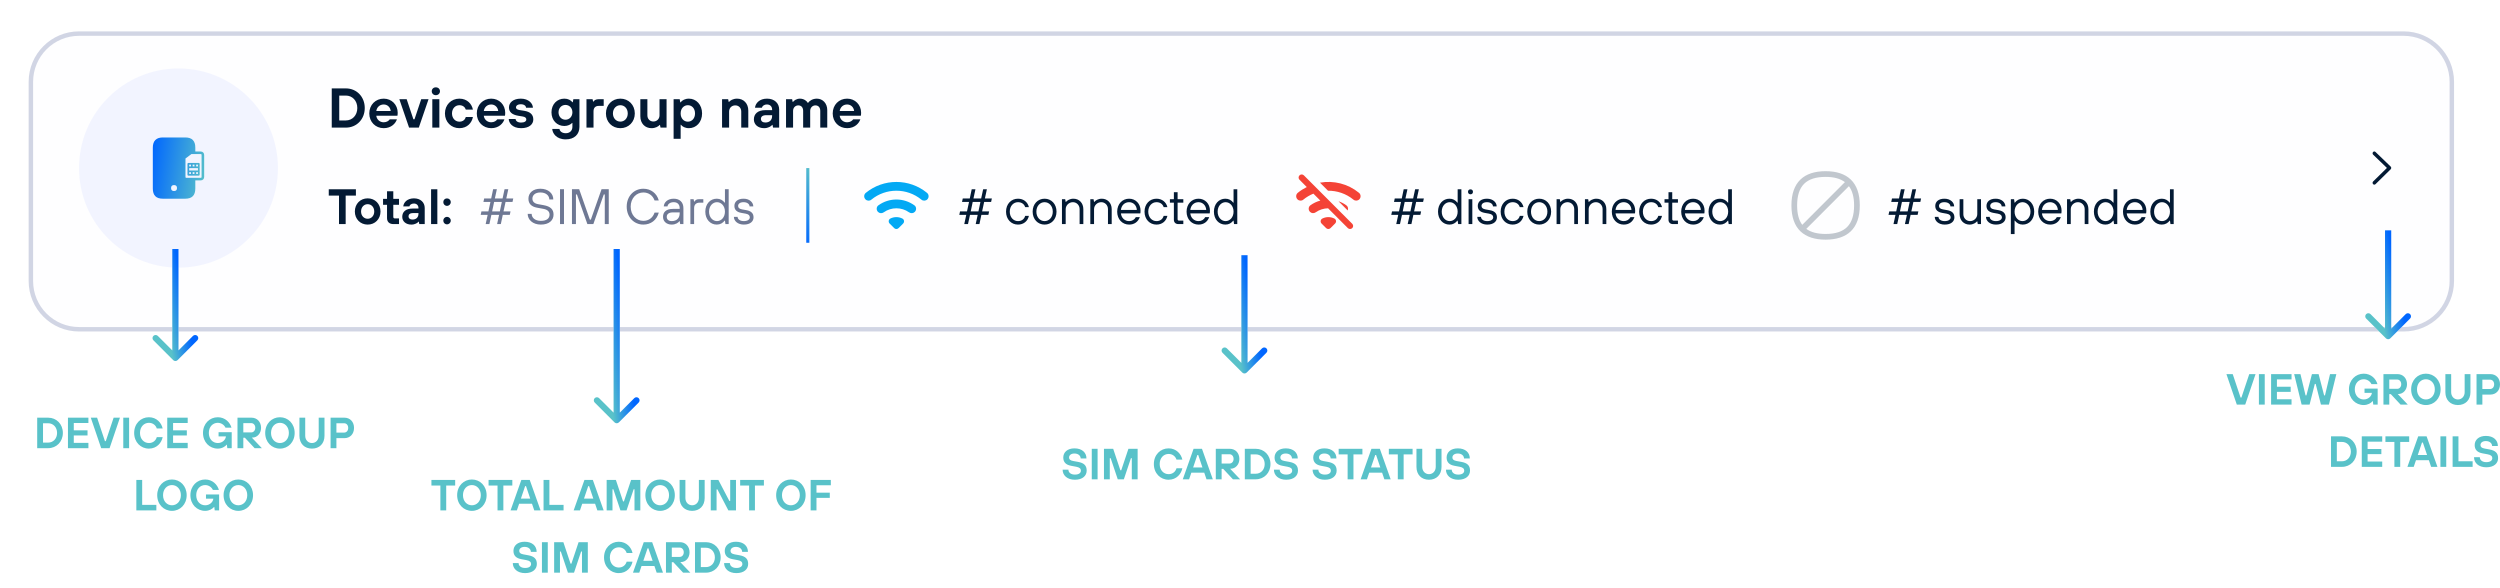 <svg width="561" height="132" viewBox="0 0 561 132" fill="none" xmlns="http://www.w3.org/2000/svg">
<g filter="url(#filter0_dd_1959_92972)">
<path d="M539.381 4.191H17.737C11.575 4.191 6.579 9.194 6.579 15.366V60.064C6.579 66.236 11.575 71.239 17.737 71.239H539.381C545.544 71.239 550.539 66.236 550.539 60.064V15.366C550.539 9.194 545.544 4.191 539.381 4.191Z" fill="#FEFEFF"/>
<path d="M539.381 4.539H17.737C11.767 4.539 6.928 9.386 6.928 15.364V60.063C6.928 66.042 11.767 70.888 17.737 70.888H539.381C545.351 70.888 550.19 66.042 550.19 60.063V15.364C550.19 9.386 545.351 4.539 539.381 4.539Z" stroke="#D1D5E4"/>
</g>
<path d="M40.054 60.062C52.379 60.062 62.37 50.056 62.37 37.712C62.37 25.369 52.379 15.363 40.054 15.363C27.729 15.363 17.737 25.369 17.737 37.712C17.737 50.056 27.729 60.062 40.054 60.062Z" fill="#F2F4FF"/>
<path d="M43.833 33.992H45.022C45.505 33.992 45.817 34.304 45.819 34.79V39.688C45.819 40.173 45.507 40.486 45.022 40.486H43.833V42.294C43.833 43.842 43.092 44.593 41.567 44.593H36.556C35.031 44.593 34.29 43.842 34.29 42.294V33.139C34.29 31.613 35.052 30.84 36.556 30.84H41.567C42.338 30.84 42.899 31.03 43.278 31.421C43.651 31.804 43.833 32.366 43.833 33.139V33.992ZM39.054 42.869C39.266 42.869 39.435 42.813 39.553 42.693C39.658 42.584 39.719 42.421 39.721 42.2C39.721 41.744 39.459 41.531 39.054 41.531C38.65 41.531 38.388 41.742 38.388 42.2C38.388 42.419 38.449 42.584 38.556 42.693C38.674 42.813 38.843 42.869 39.054 42.869ZM45.231 39.688V34.788C45.231 34.623 45.184 34.576 45.02 34.576H42.954L41.625 35.572V39.688C41.625 39.853 41.672 39.9 41.836 39.9H45.02C45.184 39.9 45.231 39.853 45.231 39.688Z" fill="white"/>
<path d="M43.833 33.992H45.022C45.505 33.992 45.817 34.304 45.819 34.79V39.688C45.819 40.173 45.507 40.486 45.022 40.486H43.833V42.294C43.833 43.842 43.092 44.593 41.567 44.593H36.556C35.031 44.593 34.29 43.842 34.29 42.294V33.139C34.29 31.613 35.052 30.84 36.556 30.84H41.567C42.338 30.84 42.899 31.03 43.278 31.421C43.651 31.804 43.833 32.366 43.833 33.139V33.992ZM39.054 42.869C39.266 42.869 39.435 42.813 39.553 42.693C39.658 42.584 39.719 42.421 39.721 42.2C39.721 41.744 39.459 41.531 39.054 41.531C38.65 41.531 38.388 41.742 38.388 42.2C38.388 42.419 38.449 42.584 38.556 42.693C38.674 42.813 38.843 42.869 39.054 42.869ZM45.231 39.688V34.788C45.231 34.623 45.184 34.576 45.02 34.576H42.954L41.625 35.572V39.688C41.625 39.853 41.672 39.9 41.836 39.9H45.02C45.184 39.9 45.231 39.853 45.231 39.688Z" fill="url(#paint0_linear_1959_92972)"/>
<path d="M44.615 36.559C44.722 36.559 44.81 36.647 44.81 36.754V39.229C44.81 39.337 44.722 39.425 44.615 39.425H42.261C42.153 39.425 42.065 39.337 42.065 39.229V36.754C42.065 36.647 42.153 36.559 42.261 36.559H44.615ZM43.632 38.64H43.239V39.033H43.632V38.64ZM42.458 37.734V38.249H44.419V37.734H42.458ZM44.419 36.95H44.023V37.343H44.417L44.419 36.95ZM42.849 36.95H42.458V37.343H42.849V36.95ZM42.849 38.64H42.458V39.033H42.849V38.64ZM44.023 39.033H44.419V38.64H44.023V39.033ZM43.239 36.95V37.343H43.632V36.95H43.239Z" fill="white"/>
<path d="M44.615 36.559C44.722 36.559 44.81 36.647 44.81 36.754V39.229C44.81 39.337 44.722 39.425 44.615 39.425H42.261C42.153 39.425 42.065 39.337 42.065 39.229V36.754C42.065 36.647 42.153 36.559 42.261 36.559H44.615ZM43.632 38.64H43.239V39.033H43.632V38.64ZM42.458 37.734V38.249H44.419V37.734H42.458ZM44.419 36.95H44.023V37.343H44.417L44.419 36.95ZM42.849 36.95H42.458V37.343H42.849V36.95ZM42.849 38.64H42.458V39.033H42.849V38.64ZM44.023 39.033H44.419V38.64H44.023V39.033ZM43.239 36.95V37.343H43.632V36.95H43.239Z" fill="url(#paint1_linear_1959_92972)"/>
<path d="M77.608 28.637C80.018 28.637 81.851 26.776 81.851 24.236C81.851 21.697 80.018 19.837 77.608 19.837H74.444V28.637H77.608ZM76.126 21.446H77.608C79.051 21.446 80.181 22.577 80.181 24.236C80.181 25.896 79.051 27.027 77.608 27.027H76.126V21.446ZM86.107 28.762C87.839 28.762 88.781 27.656 89.069 26.776H87.462C87.262 27.09 86.785 27.442 86.107 27.442C85.228 27.442 84.538 26.826 84.437 25.971H89.182C89.207 25.871 89.245 25.619 89.245 25.318C89.245 23.495 87.889 22.137 86.107 22.137C84.261 22.137 82.868 23.532 82.868 25.456C82.868 27.367 84.261 28.762 86.107 28.762ZM84.437 24.915C84.563 24.086 85.178 23.445 86.107 23.445C86.973 23.445 87.588 24.086 87.676 24.915H84.437ZM93.981 28.637L96.165 22.263H94.521L93.014 26.763H92.763L91.257 22.263H89.612L91.797 28.637H93.981ZM97.8 21.358C98.328 21.358 98.729 20.98 98.729 20.478C98.729 19.962 98.328 19.598 97.8 19.598C97.273 19.598 96.884 19.962 96.884 20.478C96.884 20.98 97.273 21.358 97.8 21.358ZM98.591 28.637V22.263H97.01V28.637H98.591ZM103.085 28.762C104.867 28.762 105.884 27.543 106.122 26.261H104.528C104.365 26.826 103.913 27.304 103.085 27.304C102.181 27.304 101.428 26.562 101.428 25.456C101.428 24.337 102.181 23.608 103.085 23.608C103.913 23.608 104.365 24.086 104.528 24.601H106.122C105.884 23.357 104.867 22.137 103.085 22.137C101.239 22.137 99.846 23.532 99.846 25.456C99.846 27.367 101.239 28.762 103.085 28.762ZM110.231 28.762C111.964 28.762 112.905 27.656 113.194 26.776H111.587C111.386 27.09 110.909 27.442 110.231 27.442C109.353 27.442 108.662 26.826 108.562 25.971H113.307C113.332 25.871 113.37 25.619 113.37 25.318C113.37 23.495 112.014 22.137 110.231 22.137C108.386 22.137 106.993 23.532 106.993 25.456C106.993 27.367 108.386 28.762 110.231 28.762ZM108.562 24.915C108.687 24.086 109.302 23.445 110.231 23.445C111.097 23.445 111.713 24.086 111.8 24.915H108.562ZM116.935 28.762C118.781 28.762 119.672 27.87 119.672 26.814C119.672 25.733 119.007 25.079 117.626 24.865L116.609 24.702C116.031 24.601 115.78 24.4 115.78 24.086C115.78 23.746 116.132 23.394 116.873 23.394C117.626 23.394 118.04 23.771 118.04 24.174H119.584C119.584 23.256 118.655 22.137 116.873 22.137C115.115 22.137 114.211 23.055 114.211 24.111C114.211 25.129 114.914 25.745 116.27 25.971L117.262 26.135C117.889 26.235 118.103 26.462 118.103 26.826C118.103 27.178 117.751 27.505 116.935 27.505C116.094 27.505 115.705 27.09 115.705 26.701H114.161C114.161 27.505 114.902 28.762 116.935 28.762ZM126.952 31.276C128.885 31.276 130.027 30.145 130.027 28.473V22.263H128.659L128.533 22.954H128.471C128.082 22.477 127.479 22.137 126.638 22.137C125.006 22.137 123.751 23.394 123.751 25.204C123.751 27.015 125.006 28.272 126.638 28.272C127.429 28.272 128.069 27.933 128.383 27.581H128.446V28.46C128.446 29.328 127.856 29.894 126.952 29.894C125.998 29.894 125.596 29.34 125.533 28.938H123.927C123.964 29.843 124.793 31.276 126.952 31.276ZM126.889 26.864C126.023 26.864 125.333 26.185 125.333 25.204C125.333 24.224 126.023 23.545 126.889 23.545C127.755 23.545 128.446 24.224 128.446 25.204C128.446 26.185 127.755 26.864 126.889 26.864ZM133.186 28.637V25.003C133.186 24.174 133.6 23.759 134.403 23.759H135.47V22.263H134.303C133.713 22.263 133.349 22.514 133.161 22.816H133.098L132.972 22.263H131.604V28.637H133.186ZM139.211 28.762C141.056 28.762 142.45 27.367 142.45 25.456C142.45 23.532 141.056 22.137 139.211 22.137C137.353 22.137 135.973 23.532 135.973 25.456C135.973 27.367 137.353 28.762 139.211 28.762ZM139.211 27.291C138.295 27.291 137.542 26.562 137.542 25.456C137.542 24.337 138.295 23.608 139.211 23.608C140.115 23.608 140.868 24.337 140.868 25.456C140.868 26.562 140.115 27.291 139.211 27.291ZM146.202 28.762C147.068 28.762 147.733 28.385 148.034 28.033H148.097L148.223 28.637H149.578V22.263H147.997V25.883C147.997 26.663 147.419 27.266 146.616 27.266C145.838 27.266 145.273 26.688 145.273 25.883V22.263H143.691V26.097C143.691 27.706 144.746 28.762 146.202 28.762ZM152.738 31.151V27.995H152.801C153.115 28.398 153.73 28.762 154.596 28.762C156.228 28.762 157.546 27.43 157.546 25.456C157.546 23.482 156.228 22.137 154.596 22.137C153.717 22.137 153.077 22.502 152.713 22.979H152.65L152.525 22.263H151.157V31.151H152.738ZM154.358 27.304C153.466 27.304 152.738 26.587 152.738 25.456C152.738 24.312 153.466 23.608 154.358 23.608C155.249 23.608 155.964 24.312 155.964 25.456C155.964 26.587 155.249 27.304 154.358 27.304ZM163.611 28.637V25.029C163.611 24.236 164.189 23.646 164.992 23.646C165.783 23.646 166.335 24.224 166.335 25.029V28.637H167.917V24.815C167.917 23.206 166.862 22.137 165.406 22.137C164.452 22.137 163.825 22.577 163.586 22.879H163.523L163.398 22.263H162.03V28.637H163.611ZM171.467 28.762C172.396 28.762 173.049 28.335 173.287 28.02H173.35L173.476 28.637H174.844V24.576C174.844 23.168 173.802 22.137 172.12 22.137C170.438 22.137 169.522 23.155 169.421 24.174H170.965C171.053 23.822 171.417 23.445 172.12 23.445C172.81 23.445 173.262 23.91 173.262 24.576V24.714H171.769C170.011 24.714 169.17 25.582 169.17 26.801C169.17 27.907 170.049 28.762 171.467 28.762ZM171.743 27.492C171.103 27.492 170.752 27.166 170.752 26.675C170.752 26.198 171.103 25.846 171.932 25.846H173.262V26.034C173.262 26.927 172.697 27.492 171.743 27.492ZM177.966 28.637V24.878C177.966 24.161 178.481 23.646 179.146 23.646C179.786 23.646 180.226 24.098 180.226 24.878V28.637H181.807V24.878C181.807 24.161 182.335 23.646 182.975 23.646C183.628 23.646 184.067 24.098 184.067 24.878V28.637H185.636V24.689C185.636 23.206 184.632 22.137 183.301 22.137C182.322 22.137 181.607 22.652 181.33 23.08H181.268C181.054 22.69 180.439 22.137 179.498 22.137C178.77 22.137 178.167 22.552 177.941 22.879H177.878L177.753 22.263H176.385V28.637H177.966ZM190.097 28.762C191.83 28.762 192.771 27.656 193.06 26.776H191.453C191.252 27.09 190.775 27.442 190.097 27.442C189.219 27.442 188.528 26.826 188.428 25.971H193.173C193.198 25.871 193.235 25.619 193.235 25.318C193.235 23.495 191.88 22.137 190.097 22.137C188.252 22.137 186.859 23.532 186.859 25.456C186.859 27.367 188.252 28.762 190.097 28.762ZM188.428 24.915C188.553 24.086 189.168 23.445 190.097 23.445C190.963 23.445 191.578 24.086 191.666 24.915H188.428Z" fill="#031A34"/>
<path d="M77.567 50.287V43.895H79.866V42.465H73.773V43.895H76.072V50.287H77.567ZM82.507 50.399C84.148 50.399 85.386 49.158 85.386 47.46C85.386 45.75 84.148 44.51 82.507 44.51C80.856 44.51 79.629 45.75 79.629 47.46C79.629 49.158 80.856 50.399 82.507 50.399ZM82.507 49.091C81.693 49.091 81.023 48.443 81.023 47.46C81.023 46.465 81.693 45.817 82.507 45.817C83.311 45.817 83.98 46.465 83.98 47.46C83.98 48.443 83.311 49.091 82.507 49.091ZM89.538 50.287V49.013H88.624C88.367 49.013 88.255 48.901 88.255 48.644V45.951H89.538V44.621H88.255V42.923H86.849V44.621H85.957V45.951H86.849V48.935C86.849 49.773 87.363 50.287 88.289 50.287H89.538ZM92.306 50.399C93.132 50.399 93.712 50.019 93.924 49.739H93.98L94.092 50.287H95.308V46.678C95.308 45.426 94.382 44.51 92.887 44.51C91.391 44.51 90.577 45.415 90.488 46.32H91.86C91.938 46.007 92.262 45.672 92.887 45.672C93.5 45.672 93.902 46.085 93.902 46.678V46.801H92.574C91.012 46.801 90.264 47.572 90.264 48.656C90.264 49.639 91.046 50.399 92.306 50.399ZM92.552 49.27C91.983 49.27 91.67 48.98 91.67 48.544C91.67 48.119 91.983 47.806 92.719 47.806H93.902V47.974C93.902 48.767 93.4 49.27 92.552 49.27ZM98.14 50.287V42.465H96.734V50.287H98.14ZM100.301 46.197C100.781 46.197 101.149 45.828 101.149 45.348C101.149 44.879 100.781 44.521 100.301 44.521C99.833 44.521 99.476 44.879 99.476 45.348C99.476 45.828 99.833 46.197 100.301 46.197ZM100.301 50.343C100.781 50.343 101.149 49.974 101.149 49.505C101.149 49.035 100.781 48.667 100.301 48.667C99.833 48.667 99.476 49.035 99.476 49.505C99.476 49.974 99.833 50.343 100.301 50.343Z" fill="#031A34"/>
<path d="M109.82 50.285L110.266 48.218H111.996L111.549 50.285H112.386L112.821 48.218H114.395L114.562 47.436H112.989L113.446 45.313H115.008L115.176 44.531H113.614L114.06 42.463H113.223L112.777 44.531H111.047L111.494 42.463H110.657L110.222 44.531H108.648L108.481 45.313H110.054L109.597 47.436H108.035L107.867 48.218H109.429L108.983 50.285H109.82ZM110.88 45.313H112.609L112.163 47.436H110.434L110.88 45.313ZM121.369 50.397C123.21 50.397 124.215 49.447 124.215 48.162C124.215 46.989 123.545 46.319 121.983 46.039L120.756 45.816C119.874 45.659 119.472 45.201 119.472 44.587C119.472 43.804 120.086 43.19 121.258 43.19C122.541 43.19 123.266 43.916 123.266 44.754H124.159C124.159 43.413 123.043 42.352 121.258 42.352C119.584 42.352 118.58 43.301 118.58 44.587C118.58 45.704 119.238 46.363 120.477 46.598L121.983 46.877C122.876 47.045 123.322 47.492 123.322 48.162C123.322 48.945 122.764 49.559 121.369 49.559C120.03 49.559 119.305 48.833 119.305 47.995H118.412C118.412 49.28 119.528 50.397 121.369 50.397ZM126.56 50.285V42.463H125.667V50.285H126.56ZM129.241 50.285V43.637H129.464L131.807 50.285H133.146L135.489 43.637H135.712V50.285H136.605V42.463H134.987L132.588 49.28H132.365L129.966 42.463H128.348V50.285H129.241ZM144.37 50.397C146.043 50.397 147.382 49.392 147.829 47.715H146.88C146.49 48.889 145.541 49.559 144.37 49.559C142.808 49.559 141.524 48.274 141.524 46.374C141.524 44.475 142.808 43.19 144.37 43.19C145.541 43.19 146.49 43.86 146.88 44.978H147.829C147.382 43.357 146.043 42.352 144.37 42.352C142.305 42.352 140.632 43.972 140.632 46.374C140.632 48.777 142.305 50.397 144.37 50.397ZM150.735 50.397C151.627 50.397 152.252 49.95 152.464 49.615H152.52L152.632 50.285H153.357V46.71C153.357 45.369 152.52 44.587 151.181 44.587C149.786 44.587 149.005 45.425 148.949 46.319H149.786C149.842 45.816 150.344 45.369 151.181 45.369C152.018 45.369 152.52 45.872 152.52 46.71V46.877H151.014C149.452 46.877 148.782 47.604 148.782 48.665C148.782 49.671 149.563 50.397 150.735 50.397ZM150.735 49.615C150.009 49.615 149.619 49.224 149.619 48.665C149.619 48.106 150.009 47.66 151.014 47.66H152.52V47.883C152.52 48.945 151.851 49.615 150.735 49.615ZM155.759 50.285V46.71C155.759 45.927 156.206 45.48 156.987 45.48H157.824V44.698H156.875C156.262 44.698 156.038 44.922 155.815 45.257H155.759L155.648 44.698H154.923V50.285H155.759ZM160.837 50.397C161.618 50.397 162.176 50.062 162.622 49.503H162.678L162.79 50.285H163.515V42.463H162.678V45.48H162.622C162.176 44.922 161.618 44.587 160.837 44.587C159.386 44.587 158.271 45.76 158.271 47.492C158.271 49.224 159.386 50.397 160.837 50.397ZM160.893 49.615C159.944 49.615 159.108 48.777 159.108 47.492C159.108 46.207 159.944 45.369 160.893 45.369C161.841 45.369 162.678 46.207 162.678 47.492C162.678 48.777 161.841 49.615 160.893 49.615ZM166.918 50.397C168.368 50.397 169.093 49.671 169.093 48.777C169.093 47.883 168.591 47.358 167.475 47.157L166.527 46.989C165.858 46.866 165.634 46.598 165.634 46.207C165.634 45.76 166.025 45.369 166.862 45.369C167.699 45.369 168.201 45.816 168.201 46.319H169.038C169.038 45.425 168.201 44.587 166.862 44.587C165.467 44.587 164.797 45.313 164.797 46.207C164.797 47.09 165.333 47.593 166.36 47.771L167.308 47.939C167.978 48.062 168.257 48.33 168.257 48.777C168.257 49.224 167.81 49.615 166.918 49.615C166.025 49.615 165.523 49.168 165.523 48.665H164.686C164.686 49.559 165.523 50.397 166.918 50.397Z" fill="#6E7894"/>
<path d="M180.926 37.715V54.477H181.623V37.715H180.926Z" fill="white"/>
<path d="M180.926 37.715V54.477H181.623V37.715H180.926Z" fill="url(#paint2_linear_1959_92972)"/>
<mask id="mask0_1959_92972" style="mask-type:luminance" maskUnits="userSpaceOnUse" x="192" y="37" width="18" height="18">
<path d="M209.518 37.715H192.781V54.477H209.518V37.715Z" fill="white"/>
</mask>
<g mask="url(#mask0_1959_92972)">
<path d="M194.218 44.741C194.574 45.097 195.139 45.132 195.522 44.811C198.779 42.129 203.507 42.129 206.771 44.804C207.161 45.125 207.733 45.097 208.089 44.741C208.5 44.329 208.473 43.645 208.019 43.274C204.037 40.013 198.277 40.013 194.288 43.274C193.834 43.638 193.8 44.322 194.218 44.741ZM199.63 50.161L200.655 51.187C200.927 51.46 201.366 51.46 201.638 51.187L202.663 50.161C202.991 49.832 202.921 49.267 202.503 49.05C201.652 48.61 200.634 48.61 199.776 49.05C199.379 49.267 199.302 49.832 199.63 50.161ZM197.028 47.556C197.37 47.898 197.907 47.933 198.305 47.646C200.006 46.438 202.294 46.438 203.995 47.646C204.393 47.926 204.93 47.898 205.272 47.556L205.279 47.549C205.697 47.13 205.669 46.417 205.188 46.075C202.789 44.336 199.518 44.336 197.112 46.075C196.631 46.424 196.603 47.13 197.028 47.556Z" fill="#03A9F4"/>
</g>
<path d="M217.217 50.287L217.664 48.22H219.393L218.947 50.287H219.784L220.219 48.22H221.792L221.96 47.438H220.386L220.844 45.314H222.406L222.573 44.532H221.011L221.457 42.465H220.621L220.174 44.532H218.445L218.891 42.465H218.054L217.619 44.532H216.046L215.878 45.314H217.452L216.994 47.438H215.432L215.265 48.22H216.827L216.38 50.287H217.217ZM218.277 45.314H220.007L219.561 47.438H217.831L218.277 45.314ZM228.432 50.399C229.659 50.399 230.608 49.672 230.887 48.443H230.05C229.827 49.225 229.213 49.617 228.432 49.617C227.428 49.617 226.591 48.779 226.591 47.493C226.591 46.208 227.428 45.37 228.432 45.37C229.213 45.37 229.827 45.761 230.05 46.488H230.887C230.608 45.314 229.659 44.588 228.432 44.588C226.926 44.588 225.754 45.761 225.754 47.493C225.754 49.225 226.926 50.399 228.432 50.399ZM234.403 50.399C235.909 50.399 237.081 49.225 237.081 47.493C237.081 45.761 235.909 44.588 234.403 44.588C232.897 44.588 231.725 45.761 231.725 47.493C231.725 49.225 232.897 50.399 234.403 50.399ZM234.403 49.617C233.399 49.617 232.562 48.779 232.562 47.493C232.562 46.208 233.399 45.37 234.403 45.37C235.407 45.37 236.244 46.208 236.244 47.493C236.244 48.779 235.407 49.617 234.403 49.617ZM239.14 50.287V46.935C239.14 46.097 239.866 45.37 240.758 45.37C241.595 45.37 242.265 46.041 242.265 46.935V50.287H243.101V46.935C243.101 45.538 242.153 44.588 240.87 44.588C240.055 44.588 239.442 45.002 239.196 45.314H239.14L239.029 44.7H238.303V50.287H239.14ZM245.504 50.287V46.935C245.504 46.097 246.229 45.37 247.122 45.37C247.959 45.37 248.628 46.041 248.628 46.935V50.287H249.465V46.935C249.465 45.538 248.517 44.588 247.233 44.588C246.419 44.588 245.805 45.002 245.56 45.314H245.504L245.392 44.7H244.667V50.287H245.504ZM253.374 50.399C254.546 50.399 255.382 49.784 255.773 48.723H254.88C254.601 49.281 254.043 49.617 253.374 49.617C252.437 49.617 251.644 48.946 251.533 47.885H255.885C255.907 47.818 255.94 47.594 255.94 47.27C255.94 45.706 254.824 44.588 253.374 44.588C251.868 44.588 250.696 45.761 250.696 47.493C250.696 49.225 251.868 50.399 253.374 50.399ZM251.533 47.102C251.644 46.097 252.37 45.37 253.374 45.37C254.322 45.37 255.048 46.097 255.103 47.102H251.533ZM259.509 50.399C260.736 50.399 261.685 49.672 261.964 48.443H261.127C260.904 49.225 260.29 49.617 259.509 49.617C258.505 49.617 257.668 48.779 257.668 47.493C257.668 46.208 258.505 45.37 259.509 45.37C260.29 45.37 260.904 45.761 261.127 46.488H261.964C261.685 45.314 260.736 44.588 259.509 44.588C258.002 44.588 256.831 45.761 256.831 47.493C256.831 49.225 258.002 50.399 259.509 50.399ZM265.538 50.287V49.505H264.59C264.367 49.505 264.255 49.393 264.255 49.17V45.482H265.538V44.7H264.255V43.135H263.418V44.7H262.526V45.482H263.418V49.337C263.418 49.896 263.809 50.287 264.423 50.287H265.538ZM268.945 50.399C270.117 50.399 270.954 49.784 271.344 48.723H270.451C270.173 49.281 269.615 49.617 268.945 49.617C268.008 49.617 267.216 48.946 267.104 47.885H271.456C271.478 47.818 271.512 47.594 271.512 47.27C271.512 45.706 270.396 44.588 268.945 44.588C267.439 44.588 266.267 45.761 266.267 47.493C266.267 49.225 267.439 50.399 268.945 50.399ZM267.104 47.102C267.216 46.097 267.941 45.37 268.945 45.37C269.894 45.37 270.619 46.097 270.675 47.102H267.104ZM274.968 50.399C275.75 50.399 276.307 50.064 276.754 49.505H276.81L276.921 50.287H277.646V42.465H276.81V45.482H276.754C276.307 44.923 275.75 44.588 274.968 44.588C273.518 44.588 272.402 45.761 272.402 47.493C272.402 49.225 273.518 50.399 274.968 50.399ZM275.024 49.617C274.076 49.617 273.239 48.779 273.239 47.493C273.239 46.208 274.076 45.37 275.024 45.37C275.973 45.37 276.81 46.208 276.81 47.493C276.81 48.779 275.973 49.617 275.024 49.617Z" fill="#031A34"/>
<mask id="mask1_1959_92972" style="mask-type:luminance" maskUnits="userSpaceOnUse" x="289" y="37" width="18" height="18">
<path d="M306.454 37.715H289.717V54.477H306.454V37.715Z" fill="white"/>
</mask>
<g mask="url(#mask1_1959_92972)">
<path d="M303.707 44.796C304.097 45.118 304.669 45.09 305.025 44.734C305.436 44.322 305.408 43.637 304.955 43.267C302.451 41.214 299.236 40.452 296.203 40.99L298.009 42.799C300.024 42.778 302.054 43.441 303.707 44.796ZM302.124 46.075C301.58 45.676 300.987 45.376 300.366 45.167L302.423 47.227C302.591 46.822 302.493 46.34 302.124 46.075ZM299.446 49.05C298.595 48.61 297.577 48.61 296.719 49.05C296.307 49.266 296.231 49.832 296.558 50.16L297.584 51.187C297.856 51.459 298.295 51.459 298.567 51.187L299.592 50.16C299.934 49.832 299.864 49.266 299.446 49.05ZM303.442 50.216L292.59 39.349C292.318 39.076 291.879 39.076 291.607 39.349C291.335 39.621 291.335 40.061 291.607 40.334L293.239 41.975C292.535 42.324 291.851 42.75 291.223 43.267C290.77 43.637 290.742 44.322 291.154 44.734C291.509 45.09 292.074 45.125 292.458 44.803C293.155 44.231 293.922 43.784 294.724 43.456L296.28 45.013C295.491 45.222 294.738 45.572 294.055 46.068C293.574 46.417 293.546 47.122 293.964 47.541L293.971 47.548C294.313 47.89 294.85 47.925 295.247 47.639C296.077 47.052 297.047 46.759 298.016 46.738L302.458 51.187C302.73 51.459 303.17 51.459 303.442 51.187C303.714 50.928 303.714 50.489 303.442 50.216Z" fill="#F44336"/>
</g>
<path d="M314.154 50.287L314.6 48.22H316.33L315.883 50.287H316.72L317.155 48.22H318.729L318.896 47.438H317.323L317.78 45.314H319.342L319.51 44.532H317.948L318.394 42.465H317.557L317.111 44.532H315.381L315.828 42.465H314.991L314.556 44.532H312.982L312.815 45.314H314.388L313.931 47.438H312.369L312.201 48.22H313.763L313.317 50.287H314.154ZM315.214 45.314H316.943L316.497 47.438H314.768L315.214 45.314ZM325.257 50.399C326.038 50.399 326.596 50.064 327.042 49.505H327.098L327.21 50.287H327.935V42.465H327.098V45.482H327.042C326.596 44.923 326.038 44.588 325.257 44.588C323.806 44.588 322.691 45.761 322.691 47.493C322.691 49.225 323.806 50.399 325.257 50.399ZM325.313 49.617C324.364 49.617 323.527 48.779 323.527 47.493C323.527 46.208 324.364 45.37 325.313 45.37C326.261 45.37 327.098 46.208 327.098 47.493C327.098 48.779 326.261 49.617 325.313 49.617ZM329.976 43.605C330.311 43.605 330.534 43.381 330.534 43.046C330.534 42.711 330.311 42.487 329.976 42.487C329.641 42.487 329.418 42.711 329.418 43.046C329.418 43.381 329.641 43.605 329.976 43.605ZM330.389 50.287V44.7H329.552V50.287H330.389ZM333.735 50.399C335.186 50.399 335.911 49.672 335.911 48.779C335.911 47.885 335.409 47.359 334.293 47.158L333.344 46.991C332.675 46.868 332.452 46.599 332.452 46.208C332.452 45.761 332.842 45.37 333.679 45.37C334.516 45.37 335.018 45.817 335.018 46.32H335.855C335.855 45.426 335.018 44.588 333.679 44.588C332.284 44.588 331.615 45.314 331.615 46.208C331.615 47.091 332.151 47.594 333.177 47.773L334.126 47.94C334.795 48.063 335.074 48.331 335.074 48.779C335.074 49.225 334.628 49.617 333.735 49.617C332.842 49.617 332.34 49.17 332.34 48.667H331.503C331.503 49.561 332.34 50.399 333.735 50.399ZM339.425 50.399C340.652 50.399 341.601 49.672 341.88 48.443H341.043C340.82 49.225 340.206 49.617 339.425 49.617C338.421 49.617 337.584 48.779 337.584 47.493C337.584 46.208 338.421 45.37 339.425 45.37C340.206 45.37 340.82 45.761 341.043 46.488H341.88C341.601 45.314 340.652 44.588 339.425 44.588C337.919 44.588 336.747 45.761 336.747 47.493C336.747 49.225 337.919 50.399 339.425 50.399ZM345.396 50.399C346.902 50.399 348.074 49.225 348.074 47.493C348.074 45.761 346.902 44.588 345.396 44.588C343.89 44.588 342.718 45.761 342.718 47.493C342.718 49.225 343.89 50.399 345.396 50.399ZM345.396 49.617C344.392 49.617 343.555 48.779 343.555 47.493C343.555 46.208 344.392 45.37 345.396 45.37C346.4 45.37 347.237 46.208 347.237 47.493C347.237 48.779 346.4 49.617 345.396 49.617ZM350.134 50.287V46.935C350.134 46.097 350.859 45.37 351.752 45.37C352.589 45.37 353.258 46.041 353.258 46.935V50.287H354.094V46.935C354.094 45.538 353.147 44.588 351.864 44.588C351.049 44.588 350.435 45.002 350.19 45.314H350.134L350.022 44.7H349.297V50.287H350.134ZM356.498 50.287V46.935C356.498 46.097 357.223 45.37 358.116 45.37C358.952 45.37 359.622 46.041 359.622 46.935V50.287H360.459V46.935C360.459 45.538 359.51 44.588 358.227 44.588C357.413 44.588 356.799 45.002 356.553 45.314H356.498L356.386 44.7H355.661V50.287H356.498ZM364.368 50.399C365.539 50.399 366.376 49.784 366.767 48.723H365.874C365.595 49.281 365.037 49.617 364.368 49.617C363.43 49.617 362.637 48.946 362.527 47.885H366.878C366.901 47.818 366.934 47.594 366.934 47.27C366.934 45.706 365.818 44.588 364.368 44.588C362.861 44.588 361.69 45.761 361.69 47.493C361.69 49.225 362.861 50.399 364.368 50.399ZM362.527 47.102C362.637 46.097 363.363 45.37 364.368 45.37C365.316 45.37 366.041 46.097 366.097 47.102H362.527ZM370.502 50.399C371.729 50.399 372.678 49.672 372.957 48.443H372.12C371.897 49.225 371.283 49.617 370.502 49.617C369.498 49.617 368.661 48.779 368.661 47.493C368.661 46.208 369.498 45.37 370.502 45.37C371.283 45.37 371.897 45.761 372.12 46.488H372.957C372.678 45.314 371.729 44.588 370.502 44.588C368.995 44.588 367.824 45.761 367.824 47.493C367.824 49.225 368.995 50.399 370.502 50.399ZM376.532 50.287V49.505H375.584C375.361 49.505 375.249 49.393 375.249 49.17V45.482H376.532V44.7H375.249V43.135H374.412V44.7H373.519V45.482H374.412V49.337C374.412 49.896 374.803 50.287 375.416 50.287H376.532ZM379.939 50.399C381.11 50.399 381.947 49.784 382.338 48.723H381.445C381.166 49.281 380.608 49.617 379.939 49.617C379.002 49.617 378.209 48.946 378.098 47.885H382.449C382.472 47.818 382.505 47.594 382.505 47.27C382.505 45.706 381.389 44.588 379.939 44.588C378.432 44.588 377.261 45.761 377.261 47.493C377.261 49.225 378.432 50.399 379.939 50.399ZM378.098 47.102C378.209 46.097 378.935 45.37 379.939 45.37C380.887 45.37 381.613 46.097 381.668 47.102H378.098ZM385.962 50.399C386.743 50.399 387.301 50.064 387.747 49.505H387.803L387.915 50.287H388.64V42.465H387.803V45.482H387.747C387.301 44.923 386.743 44.588 385.962 44.588C384.512 44.588 383.396 45.761 383.396 47.493C383.396 49.225 384.512 50.399 385.962 50.399ZM386.018 49.617C385.07 49.617 384.233 48.779 384.233 47.493C384.233 46.208 385.07 45.37 386.018 45.37C386.966 45.37 387.803 46.208 387.803 47.493C387.803 48.779 386.966 49.617 386.018 49.617Z" fill="#031A34"/>
<path d="M401.996 46.099C401.996 40.865 404.819 38.414 409.665 38.414C414.511 38.414 417.339 40.865 417.339 46.099C417.339 51.333 414.511 53.779 409.665 53.779C404.819 53.779 401.996 51.333 401.996 46.099ZM409.665 39.695C405.305 39.695 403.275 41.731 403.275 46.099C403.275 47.972 403.653 49.415 404.426 50.454L413.996 40.869C412.955 40.084 411.516 39.695 409.665 39.695ZM409.665 52.498C414.027 52.498 416.059 50.465 416.059 46.099C416.059 44.256 415.673 42.822 414.898 41.779L405.332 51.357C406.369 52.122 407.803 52.498 409.665 52.498Z" fill="#031A34" fill-opacity="0.24"/>
<path d="M425.735 50.287L426.181 48.22H427.911L427.464 50.287H428.301L428.736 48.22H430.31L430.477 47.438H428.904L429.361 45.314H430.923L431.091 44.532H429.529L429.975 42.465H429.138L428.692 44.532H426.962L427.409 42.465H426.572L426.137 44.532H424.563L424.396 45.314H425.969L425.512 47.438H423.95L423.782 48.22H425.344L424.898 50.287H425.735ZM426.795 45.314H428.524L428.078 47.438H426.349L426.795 45.314ZM436.392 50.399C437.842 50.399 438.567 49.672 438.567 48.779C438.567 47.885 438.065 47.359 436.95 47.158L436.001 46.991C435.332 46.868 435.108 46.599 435.108 46.208C435.108 45.761 435.499 45.37 436.336 45.37C437.173 45.37 437.675 45.817 437.675 46.32H438.512C438.512 45.426 437.675 44.588 436.336 44.588C434.941 44.588 434.272 45.314 434.272 46.208C434.272 47.091 434.807 47.594 435.834 47.773L436.782 47.94C437.452 48.063 437.731 48.331 437.731 48.779C437.731 49.225 437.284 49.617 436.392 49.617C435.499 49.617 434.997 49.17 434.997 48.667H434.16C434.16 49.561 434.997 50.399 436.392 50.399ZM441.97 50.399C442.785 50.399 443.376 49.996 443.644 49.672H443.7L443.811 50.287H444.536V44.7H443.7V48.052C443.7 48.89 442.974 49.617 442.082 49.617C441.245 49.617 440.575 48.946 440.575 48.052V44.7H439.738V48.052C439.738 49.449 440.687 50.399 441.97 50.399ZM447.887 50.399C449.338 50.399 450.063 49.672 450.063 48.779C450.063 47.885 449.561 47.359 448.445 47.158L447.497 46.991C446.827 46.868 446.604 46.599 446.604 46.208C446.604 45.761 446.995 45.37 447.832 45.37C448.668 45.37 449.171 45.817 449.171 46.32H450.007C450.007 45.426 449.171 44.588 447.832 44.588C446.437 44.588 445.767 45.314 445.767 46.208C445.767 47.091 446.303 47.594 447.329 47.773L448.278 47.94C448.947 48.063 449.226 48.331 449.226 48.779C449.226 49.225 448.78 49.617 447.887 49.617C446.995 49.617 446.493 49.17 446.493 48.667H445.656C445.656 49.561 446.493 50.399 447.887 50.399ZM452.071 52.522V49.505H452.127C452.573 50.064 453.131 50.399 453.912 50.399C455.363 50.399 456.478 49.225 456.478 47.493C456.478 45.761 455.363 44.588 453.912 44.588C453.131 44.588 452.573 44.923 452.127 45.482H452.071L451.959 44.7H451.234V52.522H452.071ZM453.856 49.617C452.908 49.617 452.071 48.779 452.071 47.493C452.071 46.208 452.908 45.37 453.856 45.37C454.805 45.37 455.642 46.208 455.642 47.493C455.642 48.779 454.805 49.617 453.856 49.617ZM460.05 50.399C461.222 50.399 462.059 49.784 462.449 48.723H461.557C461.278 49.281 460.72 49.617 460.05 49.617C459.113 49.617 458.321 48.946 458.209 47.885H462.561C462.583 47.818 462.617 47.594 462.617 47.27C462.617 45.706 461.501 44.588 460.05 44.588C458.544 44.588 457.372 45.761 457.372 47.493C457.372 49.225 458.544 50.399 460.05 50.399ZM458.209 47.102C458.321 46.097 459.046 45.37 460.05 45.37C460.999 45.37 461.724 46.097 461.78 47.102H458.209ZM464.679 50.287V46.935C464.679 46.097 465.404 45.37 466.297 45.37C467.134 45.37 467.803 46.041 467.803 46.935V50.287H468.639V46.935C468.639 45.538 467.692 44.588 466.408 44.588C465.594 44.588 464.98 45.002 464.735 45.314H464.679L464.567 44.7H463.842V50.287H464.679ZM472.437 50.399C473.218 50.399 473.776 50.064 474.223 49.505H474.278L474.39 50.287H475.115V42.465H474.278V45.482H474.223C473.776 44.923 473.218 44.588 472.437 44.588C470.987 44.588 469.871 45.761 469.871 47.493C469.871 49.225 470.987 50.399 472.437 50.399ZM472.493 49.617C471.545 49.617 470.708 48.779 470.708 47.493C470.708 46.208 471.545 45.37 472.493 45.37C473.442 45.37 474.278 46.208 474.278 47.493C474.278 48.779 473.442 49.617 472.493 49.617ZM479.076 50.399C480.247 50.399 481.084 49.784 481.475 48.723H480.582C480.303 49.281 479.745 49.617 479.076 49.617C478.138 49.617 477.346 48.946 477.235 47.885H481.586C481.609 47.818 481.642 47.594 481.642 47.27C481.642 45.706 480.526 44.588 479.076 44.588C477.569 44.588 476.398 45.761 476.398 47.493C476.398 49.225 477.569 50.399 479.076 50.399ZM477.235 47.102C477.346 46.097 478.072 45.37 479.076 45.37C480.024 45.37 480.75 46.097 480.805 47.102H477.235ZM485.099 50.399C485.88 50.399 486.438 50.064 486.884 49.505H486.94L487.052 50.287H487.777V42.465H486.94V45.482H486.884C486.438 44.923 485.88 44.588 485.099 44.588C483.649 44.588 482.533 45.761 482.533 47.493C482.533 49.225 483.649 50.399 485.099 50.399ZM485.155 49.617C484.206 49.617 483.37 48.779 483.37 47.493C483.37 46.208 484.206 45.37 485.155 45.37C486.103 45.37 486.94 46.208 486.94 47.493C486.94 48.779 486.103 49.617 485.155 49.617Z" fill="#031A34"/>
<path d="M532.797 41.438C532.688 41.438 532.584 41.389 532.51 41.306C532.365 41.136 532.374 40.877 532.533 40.72L535.625 37.686L532.535 34.709C532.376 34.553 532.365 34.295 532.509 34.124C532.649 33.959 532.891 33.942 533.05 34.087C533.053 34.09 533.056 34.092 533.059 34.096L536.464 37.376C536.545 37.455 536.592 37.565 536.592 37.68C536.592 37.796 536.548 37.907 536.467 37.987L533.061 41.328C532.99 41.399 532.895 41.438 532.797 41.438Z" fill="#031A34"/>
<path d="M10.806 100.571C12.681 100.571 14.106 99.124 14.106 97.149C14.106 95.174 12.681 93.727 10.806 93.727H8.346V100.571H10.806ZM9.654 94.978H10.806C11.929 94.978 12.808 95.858 12.808 97.149C12.808 98.44 11.929 99.32 10.806 99.32H9.654V94.978ZM19.838 100.571V99.378H16.557V97.716H19.642V96.562H16.557V94.92H19.838V93.727H15.249V100.571H19.838ZM24.59 100.571L26.913 93.727H25.498L23.74 98.987H23.545L21.788 93.727H20.372L22.705 100.571H24.59ZM28.971 100.571V93.727H27.663V100.571H28.971ZM33.416 100.669C35.212 100.669 36.247 99.349 36.501 98.097H35.183C34.998 98.772 34.402 99.417 33.416 99.417C32.303 99.417 31.415 98.518 31.415 97.149C31.415 95.78 32.303 94.88 33.416 94.88C34.373 94.88 34.988 95.506 35.183 96.152H36.501C36.238 94.929 35.183 93.629 33.416 93.629C31.571 93.629 30.106 95.076 30.106 97.149C30.106 99.222 31.571 100.669 33.416 100.669ZM42.12 100.571V99.378H38.839V97.716H41.925V96.562H38.839V94.92H42.12V93.727H37.531V100.571H42.12ZM49.047 97.931H50.697L50.688 97.98C50.629 98.625 49.946 99.417 48.872 99.417C47.749 99.417 46.861 98.528 46.861 97.149C46.861 95.77 47.749 94.88 48.872 94.88C49.663 94.88 50.317 95.36 50.6 95.976H51.947C51.625 94.822 50.551 93.629 48.872 93.629C47.036 93.629 45.552 95.076 45.552 97.149C45.552 99.222 47.017 100.669 48.872 100.669C49.799 100.669 50.522 100.209 50.864 99.789H50.912L51.01 100.571H51.996V96.983H49.047V97.931ZM56.64 98.195C57.695 98.195 58.583 97.276 58.583 96.005C58.583 94.656 57.675 93.727 56.445 93.727H53.292V100.571H54.6V98.225H54.951L57.138 100.571H58.759L56.504 98.195H56.64ZM54.6 94.949H56.387C56.875 94.949 57.285 95.369 57.285 95.995C57.285 96.611 56.875 97.032 56.387 97.032H54.6V94.949ZM62.821 100.669C64.656 100.669 66.121 99.222 66.121 97.149C66.121 95.076 64.656 93.629 62.821 93.629C60.975 93.629 59.511 95.076 59.511 97.149C59.511 99.222 60.975 100.669 62.821 100.669ZM62.821 99.417C61.708 99.417 60.819 98.518 60.819 97.149C60.819 95.78 61.708 94.88 62.821 94.88C63.924 94.88 64.822 95.78 64.822 97.149C64.822 98.518 63.924 99.417 62.821 99.417ZM70.004 100.669C71.683 100.669 72.816 99.544 72.816 97.784V93.727H71.517V97.784C71.517 98.743 70.853 99.417 70.004 99.417C69.154 99.417 68.49 98.743 68.49 97.784V93.727H67.192V97.784C67.192 99.544 68.324 100.669 70.004 100.669ZM75.49 100.571V98.322H77.287C78.536 98.322 79.444 97.413 79.444 96.015C79.444 94.636 78.536 93.727 77.287 93.727H74.182V100.571H75.49ZM75.49 94.978H77.228C77.736 94.978 78.136 95.379 78.136 96.025C78.136 96.67 77.736 97.071 77.228 97.071H75.49V94.978ZM35.086 114.539V113.288H31.903V107.695H30.595V114.539H35.086ZM38.589 114.637C40.424 114.637 41.889 113.19 41.889 111.117C41.889 109.044 40.424 107.597 38.589 107.597C36.743 107.597 35.279 109.044 35.279 111.117C35.279 113.19 36.743 114.637 38.589 114.637ZM38.589 113.386C37.475 113.386 36.587 112.486 36.587 111.117C36.587 109.748 37.475 108.849 38.589 108.849C39.692 108.849 40.59 109.748 40.59 111.117C40.59 112.486 39.692 113.386 38.589 113.386ZM46.221 111.899H47.87L47.861 111.948C47.802 112.594 47.119 113.386 46.045 113.386C44.922 113.386 44.033 112.496 44.033 111.117C44.033 109.739 44.922 108.849 46.045 108.849C46.836 108.849 47.49 109.328 47.773 109.944H49.12C48.798 108.79 47.724 107.597 46.045 107.597C44.209 107.597 42.725 109.044 42.725 111.117C42.725 113.19 44.19 114.637 46.045 114.637C46.972 114.637 47.695 114.178 48.036 113.757H48.085L48.183 114.539H49.169V110.951H46.221V111.899ZM53.481 114.637C55.317 114.637 56.782 113.19 56.782 111.117C56.782 109.044 55.317 107.597 53.481 107.597C51.636 107.597 50.172 109.044 50.172 111.117C50.172 113.19 51.636 114.637 53.481 114.637ZM53.481 113.386C52.368 113.386 51.48 112.486 51.48 111.117C51.48 109.748 52.368 108.849 53.481 108.849C54.585 108.849 55.483 109.748 55.483 111.117C55.483 112.486 54.585 113.386 53.481 113.386Z" fill="#59C2C9"/>
<path d="M100.13 114.54V108.947H102.141V107.695H96.811V108.947H98.822V114.54H100.13ZM105.894 114.638C107.729 114.638 109.194 113.191 109.194 111.118C109.194 109.045 107.729 107.598 105.894 107.598C104.049 107.598 102.584 109.045 102.584 111.118C102.584 113.191 104.049 114.638 105.894 114.638ZM105.894 113.386C104.781 113.386 103.892 112.487 103.892 111.118C103.892 109.749 104.781 108.849 105.894 108.849C106.997 108.849 107.895 109.749 107.895 111.118C107.895 112.487 106.997 113.386 105.894 113.386ZM112.954 114.54V108.947H114.966V107.695H109.635V108.947H111.646V114.54H112.954ZM121.305 114.54L118.874 107.695H116.989L114.568 114.54H115.984L116.491 113.044H119.381L119.889 114.54H121.305ZM117.839 109.084H118.034L118.981 111.88H116.892L117.839 109.084ZM126.465 114.54V113.288H123.283V107.695H121.974V114.54H126.465ZM135.463 114.54L133.032 107.695H131.148L128.726 114.54H130.142L130.65 113.044H133.54L134.047 114.54H135.463ZM131.997 109.084H132.192L133.139 111.88H131.05L131.997 109.084ZM137.442 114.54V109.798H137.637L139.228 114.54H140.595L142.187 109.798H142.382V114.54H143.69V107.695H141.62L140.009 112.516H139.814L138.203 107.695H136.133V114.54H137.442ZM148.132 114.638C149.967 114.638 151.432 113.191 151.432 111.118C151.432 109.045 149.967 107.598 148.132 107.598C146.287 107.598 144.822 109.045 144.822 111.118C144.822 113.191 146.287 114.638 148.132 114.638ZM148.132 113.386C147.019 113.386 146.13 112.487 146.13 111.118C146.13 109.749 147.019 108.849 148.132 108.849C149.235 108.849 150.133 109.749 150.133 111.118C150.133 112.487 149.235 113.386 148.132 113.386ZM155.315 114.638C156.994 114.638 158.127 113.513 158.127 111.753V107.695H156.828V111.753C156.828 112.711 156.164 113.386 155.315 113.386C154.465 113.386 153.802 112.711 153.802 111.753V107.695H152.503V111.753C152.503 113.513 153.636 114.638 155.315 114.638ZM160.801 114.54V109.827H160.996L163.447 114.54H165.156V107.695H163.857V112.408H163.662L161.201 107.695H159.493V114.54H160.801ZM169.408 114.54V108.947H171.42V107.695H166.089V108.947H168.1V114.54H169.408ZM177.479 114.638C179.315 114.638 180.779 113.191 180.779 111.118C180.779 109.045 179.315 107.598 177.479 107.598C175.634 107.598 174.169 109.045 174.169 111.118C174.169 113.191 175.634 114.638 177.479 114.638ZM177.479 113.386C176.366 113.386 175.478 112.487 175.478 111.118C175.478 109.749 176.366 108.849 177.479 108.849C178.582 108.849 179.481 109.749 179.481 111.118C179.481 112.487 178.582 113.386 177.479 113.386ZM183.217 114.54V111.724H186.205V110.56H183.217V108.888H186.439V107.695H181.909V114.54H183.217ZM117.826 128.606C119.563 128.606 120.471 127.706 120.471 126.553C120.471 125.428 119.886 124.841 118.519 124.597L117.445 124.401C116.771 124.274 116.517 124.03 116.517 123.619C116.517 123.13 116.927 122.72 117.728 122.72C118.607 122.72 119.124 123.238 119.124 123.834H120.423C120.423 122.524 119.446 121.566 117.728 121.566C116.127 121.566 115.219 122.465 115.219 123.619C115.219 124.665 115.805 125.262 116.976 125.477L118.128 125.692C118.88 125.829 119.173 126.132 119.173 126.553C119.173 127.041 118.782 127.452 117.826 127.452C116.878 127.452 116.371 126.953 116.371 126.347H115.072C115.072 127.599 116.078 128.606 117.826 128.606ZM122.921 128.508V121.664H121.612V128.508H122.921ZM125.657 128.508V123.766H125.852L127.444 128.508H128.811L130.402 123.766H130.597V128.508H131.906V121.664H129.836L128.225 126.484H128.03L126.419 121.664H124.349V128.508H125.657ZM138.854 128.606C140.651 128.606 141.686 127.286 141.94 126.034H140.622C140.436 126.709 139.841 127.354 138.854 127.354C137.741 127.354 136.853 126.455 136.853 125.086C136.853 123.717 137.741 122.817 138.854 122.817C139.811 122.817 140.426 123.443 140.622 124.089H141.94C141.676 122.866 140.622 121.566 138.854 121.566C137.009 121.566 135.545 123.013 135.545 125.086C135.545 127.159 137.009 128.606 138.854 128.606ZM148.773 128.508L146.342 121.664H144.458L142.037 128.508H143.452L143.96 127.012H146.85L147.358 128.508H148.773ZM145.307 123.052H145.503L146.45 125.849H144.36L145.307 123.052ZM152.792 126.132C153.847 126.132 154.735 125.213 154.735 123.942C154.735 122.593 153.827 121.664 152.597 121.664H149.444V128.508H150.752V126.161H151.103L153.29 128.508H154.911L152.656 126.132H152.792ZM150.752 122.886H152.539C153.027 122.886 153.437 123.306 153.437 123.932C153.437 124.548 153.027 124.969 152.539 124.969H150.752V122.886ZM158.416 128.508C160.291 128.508 161.716 127.061 161.716 125.086C161.716 123.111 160.291 121.664 158.416 121.664H155.956V128.508H158.416ZM157.264 122.915H158.416C159.539 122.915 160.418 123.795 160.418 125.086C160.418 126.377 159.539 127.257 158.416 127.257H157.264V122.915ZM165.241 128.606C166.979 128.606 167.887 127.706 167.887 126.553C167.887 125.428 167.301 124.841 165.934 124.597L164.86 124.401C164.186 124.274 163.932 124.03 163.932 123.619C163.932 123.13 164.342 122.72 165.143 122.72C166.022 122.72 166.539 123.238 166.539 123.834H167.838C167.838 122.524 166.861 121.566 165.143 121.566C163.542 121.566 162.634 122.465 162.634 123.619C162.634 124.665 163.22 125.262 164.391 125.477L165.543 125.692C166.295 125.829 166.588 126.132 166.588 126.553C166.588 127.041 166.198 127.452 165.241 127.452C164.294 127.452 163.786 126.953 163.786 126.347H162.487C162.487 127.599 163.493 128.606 165.241 128.606Z" fill="#59C2C9"/>
<path d="M241.205 107.653C242.943 107.653 243.851 106.754 243.851 105.6C243.851 104.476 243.266 103.889 241.899 103.644L240.825 103.449C240.151 103.322 239.897 103.077 239.897 102.667C239.897 102.178 240.307 101.767 241.108 101.767C241.987 101.767 242.504 102.285 242.504 102.882H243.802C243.802 101.572 242.826 100.613 241.108 100.613C239.507 100.613 238.599 101.513 238.599 102.667C238.599 103.713 239.184 104.309 240.356 104.524L241.508 104.74C242.26 104.876 242.553 105.18 242.553 105.6C242.553 106.089 242.162 106.5 241.205 106.5C240.258 106.5 239.751 106.001 239.751 105.395H238.452C238.452 106.646 239.458 107.653 241.205 107.653ZM246.301 107.556V100.711H244.992V107.556H246.301ZM249.037 107.556V102.813H249.232L250.824 107.556H252.191L253.782 102.813H253.977V107.556H255.286V100.711H253.216L251.605 105.532H251.41L249.799 100.711H247.729V107.556H249.037ZM262.234 107.653C264.031 107.653 265.066 106.333 265.32 105.082H264.002C263.816 105.756 263.22 106.402 262.234 106.402C261.121 106.402 260.233 105.502 260.233 104.133C260.233 102.764 261.121 101.865 262.234 101.865C263.191 101.865 263.806 102.491 264.002 103.136H265.32C265.056 101.914 264.002 100.613 262.234 100.613C260.389 100.613 258.925 102.06 258.925 104.133C258.925 106.206 260.389 107.653 262.234 107.653ZM272.153 107.556L269.722 100.711H267.838L265.417 107.556H266.832L267.34 106.06H270.23L270.738 107.556H272.153ZM268.687 102.1H268.883L269.83 104.896H267.74L268.687 102.1ZM276.172 105.18C277.227 105.18 278.115 104.26 278.115 102.989C278.115 101.64 277.207 100.711 275.977 100.711H272.823V107.556H274.132V105.209H274.483L276.67 107.556H278.291L276.036 105.18H276.172ZM274.132 101.933H275.918C276.407 101.933 276.817 102.354 276.817 102.98C276.817 103.596 276.407 104.016 275.918 104.016H274.132V101.933ZM281.796 107.556C283.671 107.556 285.096 106.108 285.096 104.133C285.096 102.158 283.671 100.711 281.796 100.711H279.336V107.556H281.796ZM280.644 101.963H281.796C282.919 101.963 283.798 102.843 283.798 104.133C283.798 105.424 282.919 106.304 281.796 106.304H280.644V101.963ZM288.621 107.653C290.359 107.653 291.266 106.754 291.266 105.6C291.266 104.476 290.681 103.889 289.314 103.644L288.24 103.449C287.566 103.322 287.312 103.077 287.312 102.667C287.312 102.178 287.722 101.767 288.523 101.767C289.402 101.767 289.919 102.285 289.919 102.882H291.218C291.218 101.572 290.241 100.613 288.523 100.613C286.922 100.613 286.014 101.513 286.014 102.667C286.014 103.713 286.6 104.309 287.771 104.524L288.923 104.74C289.675 104.876 289.968 105.18 289.968 105.6C289.968 106.089 289.577 106.5 288.621 106.5C287.674 106.5 287.166 106.001 287.166 105.395H285.867C285.867 106.646 286.873 107.653 288.621 107.653ZM297.297 107.653C299.035 107.653 299.943 106.754 299.943 105.6C299.943 104.476 299.358 103.889 297.991 103.644L296.917 103.449C296.243 103.322 295.989 103.077 295.989 102.667C295.989 102.178 296.399 101.767 297.2 101.767C298.079 101.767 298.596 102.285 298.596 102.882H299.895C299.895 101.572 298.918 100.613 297.2 100.613C295.599 100.613 294.691 101.513 294.691 102.667C294.691 103.713 295.276 104.309 296.448 104.524L297.6 104.74C298.352 104.876 298.645 105.18 298.645 105.6C298.645 106.089 298.254 106.5 297.297 106.5C296.35 106.5 295.843 106.001 295.843 105.395H294.544C294.544 106.646 295.55 107.653 297.297 107.653ZM303.715 107.556V101.963H305.726V100.711H300.395V101.963H302.407V107.556H303.715ZM312.065 107.556L309.634 100.711H307.75L305.329 107.556H306.744L307.252 106.06H310.142L310.65 107.556H312.065ZM308.599 102.1H308.795L309.742 104.896H307.652L308.599 102.1ZM314.975 107.556V101.963H316.986V100.711H311.655V101.963H313.667V107.556H314.975ZM320.665 107.653C322.345 107.653 323.477 106.529 323.477 104.769V100.711H322.179V104.769C322.179 105.727 321.515 106.402 320.665 106.402C319.816 106.402 319.152 105.727 319.152 104.769V100.711H317.854V104.769C317.854 106.529 318.986 107.653 320.665 107.653ZM327.226 107.653C328.964 107.653 329.872 106.754 329.872 105.6C329.872 104.476 329.287 103.889 327.92 103.644L326.846 103.449C326.172 103.322 325.918 103.077 325.918 102.667C325.918 102.178 326.328 101.767 327.129 101.767C328.008 101.767 328.525 102.285 328.525 102.882H329.824C329.824 101.572 328.847 100.613 327.129 100.613C325.528 100.613 324.62 101.513 324.62 102.667C324.62 103.713 325.205 104.309 326.377 104.524L327.529 104.74C328.281 104.876 328.574 105.18 328.574 105.6C328.574 106.089 328.183 106.5 327.226 106.5C326.279 106.5 325.772 106.001 325.772 105.395H324.473C324.473 106.646 325.479 107.653 327.226 107.653Z" fill="#59C2C9"/>
<path d="M503.825 90.794L506.149 83.949H504.733L502.976 89.21H502.781L501.023 83.949H499.607L501.941 90.794H503.825ZM508.206 90.794V83.949H506.898V90.794H508.206ZM514.223 90.794V89.601H510.943V87.939H514.028V86.785H510.943V85.142H514.223V83.949H509.634V90.794H514.223ZM518.272 90.794L519.444 86.149H519.639L520.82 90.794H522.607L524.277 83.949H522.861L521.728 88.721H521.533L520.293 83.949H518.799L517.56 88.721H517.364L516.222 83.949H514.806L516.486 90.794H518.272ZM530.6 88.154H532.25L532.24 88.203C532.182 88.848 531.498 89.64 530.424 89.64C529.301 89.64 528.413 88.75 528.413 87.372C528.413 85.993 529.301 85.103 530.424 85.103C531.215 85.103 531.869 85.582 532.152 86.198H533.5C533.177 85.044 532.103 83.852 530.424 83.852C528.589 83.852 527.105 85.299 527.105 87.372C527.105 89.445 528.569 90.892 530.424 90.892C531.352 90.892 532.074 90.432 532.416 90.012H532.465L532.562 90.794H533.548V87.205H530.6V88.154ZM538.193 88.418C539.247 88.418 540.136 87.499 540.136 86.228C540.136 84.878 539.228 83.949 537.998 83.949H534.844V90.794H536.152V88.447H536.504L538.691 90.794H540.312L538.056 88.418H538.193ZM536.152 85.172H537.939C538.427 85.172 538.837 85.592 538.837 86.218C538.837 86.834 538.427 87.254 537.939 87.254H536.152V85.172ZM544.373 90.892C546.209 90.892 547.673 89.445 547.673 87.372C547.673 85.299 546.209 83.852 544.373 83.852C542.528 83.852 541.063 85.299 541.063 87.372C541.063 89.445 542.528 90.892 544.373 90.892ZM544.373 89.64C543.26 89.64 542.372 88.74 542.372 87.372C542.372 86.003 543.26 85.103 544.373 85.103C545.477 85.103 546.375 86.003 546.375 87.372C546.375 88.74 545.477 89.64 544.373 89.64ZM551.556 90.892C553.235 90.892 554.367 89.767 554.367 88.007V83.949H553.069V88.007C553.069 88.965 552.405 89.64 551.556 89.64C550.706 89.64 550.042 88.965 550.042 88.007V83.949H548.744V88.007C548.744 89.767 549.876 90.892 551.556 90.892ZM557.043 90.794V88.545H558.839C560.089 88.545 560.997 87.636 560.997 86.237C560.997 84.859 560.089 83.949 558.839 83.949H555.734V90.794H557.043ZM557.043 85.201H558.781C559.288 85.201 559.689 85.602 559.689 86.247C559.689 86.892 559.288 87.293 558.781 87.293H557.043V85.201ZM525.539 104.762C527.414 104.762 528.839 103.315 528.839 101.34C528.839 99.365 527.414 97.918 525.539 97.918H523.079V104.762H525.539ZM524.387 99.169H525.539C526.662 99.169 527.54 100.049 527.54 101.34C527.54 102.63 526.662 103.51 525.539 103.51H524.387V99.169ZM534.57 104.762V103.569H531.29V101.907H534.375V100.753H531.29V99.111H534.57V97.918H529.981V104.762H534.57ZM538.609 104.762V99.169H540.621V97.918H535.29V99.169H537.301V104.762H538.609ZM546.96 104.762L544.529 97.918H542.644L540.223 104.762H541.639L542.146 103.266H545.036L545.544 104.762H546.96ZM543.494 99.306H543.689L544.636 102.102H542.547L543.494 99.306ZM548.938 104.762V97.918H547.63V104.762H548.938ZM554.857 104.762V103.51H551.674V97.918H550.366V104.762H554.857ZM557.926 104.86C559.663 104.86 560.571 103.96 560.571 102.806C560.571 101.682 559.986 101.095 558.619 100.851L557.545 100.655C556.871 100.528 556.617 100.284 556.617 99.873C556.617 99.384 557.027 98.974 557.828 98.974C558.707 98.974 559.224 99.492 559.224 100.088H560.523C560.523 98.778 559.546 97.82 557.828 97.82C556.227 97.82 555.319 98.719 555.319 99.873C555.319 100.919 555.905 101.516 557.076 101.731L558.228 101.946C558.98 102.083 559.273 102.386 559.273 102.806C559.273 103.295 558.882 103.706 557.926 103.706C556.978 103.706 556.471 103.207 556.471 102.601H555.172C555.172 103.853 556.178 104.86 557.926 104.86Z" fill="#59C2C9"/>
<path d="M137.892 94.778C138.164 95.051 138.606 95.051 138.878 94.778L143.316 90.333C143.589 90.061 143.589 89.618 143.316 89.345C143.044 89.072 142.602 89.072 142.33 89.345L138.385 93.296L134.44 89.345C134.168 89.072 133.726 89.072 133.454 89.345C133.181 89.618 133.181 90.061 133.454 90.333L137.892 94.778ZM137.687 55.871V94.284H139.082V55.871H137.687Z" fill="white"/>
<path d="M137.892 94.778C138.164 95.051 138.606 95.051 138.878 94.778L143.316 90.333C143.589 90.061 143.589 89.618 143.316 89.345C143.044 89.072 142.602 89.072 142.33 89.345L138.385 93.296L134.44 89.345C134.168 89.072 133.726 89.072 133.454 89.345C133.181 89.618 133.181 90.061 133.454 90.333L137.892 94.778ZM137.687 55.871V94.284H139.082V55.871H137.687Z" fill="url(#paint3_linear_1959_92972)"/>
<path d="M38.863 80.809C39.135 81.082 39.577 81.082 39.849 80.809L44.288 76.365C44.56 76.092 44.56 75.649 44.288 75.377C44.015 75.104 43.574 75.104 43.301 75.377L39.356 79.328L35.411 75.377C35.139 75.104 34.697 75.104 34.425 75.377C34.153 75.649 34.153 76.092 34.425 76.365L38.863 80.809ZM38.659 55.871V80.316H40.054V55.871H38.659Z" fill="white"/>
<path d="M38.863 80.809C39.135 81.082 39.577 81.082 39.849 80.809L44.288 76.365C44.56 76.092 44.56 75.649 44.288 75.377C44.015 75.104 43.574 75.104 43.301 75.377L39.356 79.328L35.411 75.377C35.139 75.104 34.697 75.104 34.425 75.377C34.153 75.649 34.153 76.092 34.425 76.365L38.863 80.809ZM38.659 55.871V80.316H40.054V55.871H38.659Z" fill="url(#paint4_linear_1959_92972)"/>
<path d="M278.764 83.605C279.036 83.878 279.478 83.878 279.75 83.605L284.188 79.16C284.461 78.888 284.461 78.445 284.188 78.172C283.916 77.899 283.474 77.899 283.202 78.172L279.257 82.123L275.312 78.172C275.04 77.899 274.598 77.899 274.326 78.172C274.053 78.445 274.053 78.888 274.326 79.16L278.764 83.605ZM278.559 57.27V83.111H279.954V57.27H278.559Z" fill="white"/>
<path d="M278.764 83.605C279.036 83.878 279.478 83.878 279.75 83.605L284.188 79.16C284.461 78.888 284.461 78.445 284.188 78.172C283.916 77.899 283.474 77.899 283.202 78.172L279.257 82.123L275.312 78.172C275.04 77.899 274.598 77.899 274.326 78.172C274.053 78.445 274.053 78.888 274.326 79.16L278.764 83.605ZM278.559 57.27V83.111H279.954V57.27H278.559Z" fill="url(#paint5_linear_1959_92972)"/>
<path d="M535.401 75.923C535.673 76.197 536.116 76.197 536.388 75.923L540.826 71.479C541.098 71.206 541.098 70.763 540.826 70.491C540.554 70.218 540.112 70.218 539.84 70.491L535.894 74.442L531.949 70.491C531.677 70.218 531.235 70.218 530.963 70.491C530.691 70.763 530.691 71.206 530.963 71.479L535.401 75.923ZM535.197 51.684V75.43H536.592V51.684H535.197Z" fill="white"/>
<path d="M535.401 75.923C535.673 76.197 536.116 76.197 536.388 75.923L540.826 71.479C541.098 71.206 541.098 70.763 540.826 70.491C540.554 70.218 540.112 70.218 539.84 70.491L535.894 74.442L531.949 70.491C531.677 70.218 531.235 70.218 530.963 70.491C530.691 70.763 530.691 71.206 530.963 71.479L535.401 75.923ZM535.197 51.684V75.43H536.592V51.684H535.197Z" fill="url(#paint6_linear_1959_92972)"/>
<defs>
<filter id="filter0_dd_1959_92972" x="0.428" y="0.039" width="556.263" height="79.348" filterUnits="userSpaceOnUse" color-interpolation-filters="sRGB">
<feFlood flood-opacity="0" result="BackgroundImageFix"/>
<feColorMatrix in="SourceAlpha" type="matrix" values="0 0 0 0 0 0 0 0 0 0 0 0 0 0 0 0 0 0 127 0" result="hardAlpha"/>
<feOffset dy="2"/>
<feGaussianBlur stdDeviation="3"/>
<feComposite in2="hardAlpha" operator="out"/>
<feColorMatrix type="matrix" values="0 0 0 0 0 0 0 0 0 0 0 0 0 0 0 0 0 0 0.15 0"/>
<feBlend mode="normal" in2="BackgroundImageFix" result="effect1_dropShadow_1959_92972"/>
<feColorMatrix in="SourceAlpha" type="matrix" values="0 0 0 0 0 0 0 0 0 0 0 0 0 0 0 0 0 0 127 0" result="hardAlpha"/>
<feOffset dy="1"/>
<feGaussianBlur stdDeviation="1"/>
<feComposite in2="hardAlpha" operator="out"/>
<feColorMatrix type="matrix" values="0 0 0 0 0 0 0 0 0 0 0 0 0 0 0 0 0 0 0.3 0"/>
<feBlend mode="normal" in2="effect1_dropShadow_1959_92972" result="effect2_dropShadow_1959_92972"/>
<feBlend mode="normal" in="SourceGraphic" in2="effect2_dropShadow_1959_92972" result="shape"/>
</filter>
<linearGradient id="paint0_linear_1959_92972" x1="34.29" y1="30.84" x2="47.428" y2="32.602" gradientUnits="userSpaceOnUse">
<stop stop-color="#0066FF"/>
<stop offset="1" stop-color="#59C2C9"/>
</linearGradient>
<linearGradient id="paint1_linear_1959_92972" x1="34.291" y1="30.838" x2="47.428" y2="32.6" gradientUnits="userSpaceOnUse">
<stop stop-color="#0066FF"/>
<stop offset="1" stop-color="#59C2C9"/>
</linearGradient>
<linearGradient id="paint2_linear_1959_92972" x1="180.926" y1="54.477" x2="185.662" y2="53.245" gradientUnits="userSpaceOnUse">
<stop stop-color="#0066FF"/>
<stop offset="1" stop-color="#59C2C9"/>
</linearGradient>
<linearGradient id="paint3_linear_1959_92972" x1="138.385" y1="55.871" x2="133.393" y2="56.438" gradientUnits="userSpaceOnUse">
<stop stop-color="#0066FF"/>
<stop offset="1" stop-color="#59C2C9"/>
</linearGradient>
<linearGradient id="paint4_linear_1959_92972" x1="39.356" y1="55.871" x2="34.456" y2="56.745" gradientUnits="userSpaceOnUse">
<stop stop-color="#0066FF"/>
<stop offset="1" stop-color="#59C2C9"/>
</linearGradient>
<linearGradient id="paint5_linear_1959_92972" x1="279.257" y1="57.27" x2="274.341" y2="58.099" gradientUnits="userSpaceOnUse">
<stop stop-color="#0066FF"/>
<stop offset="1" stop-color="#59C2C9"/>
</linearGradient>
<linearGradient id="paint6_linear_1959_92972" x1="535.894" y1="51.684" x2="531.003" y2="52.581" gradientUnits="userSpaceOnUse">
<stop stop-color="#0066FF"/>
<stop offset="1" stop-color="#59C2C9"/>
</linearGradient>
</defs>
</svg>
